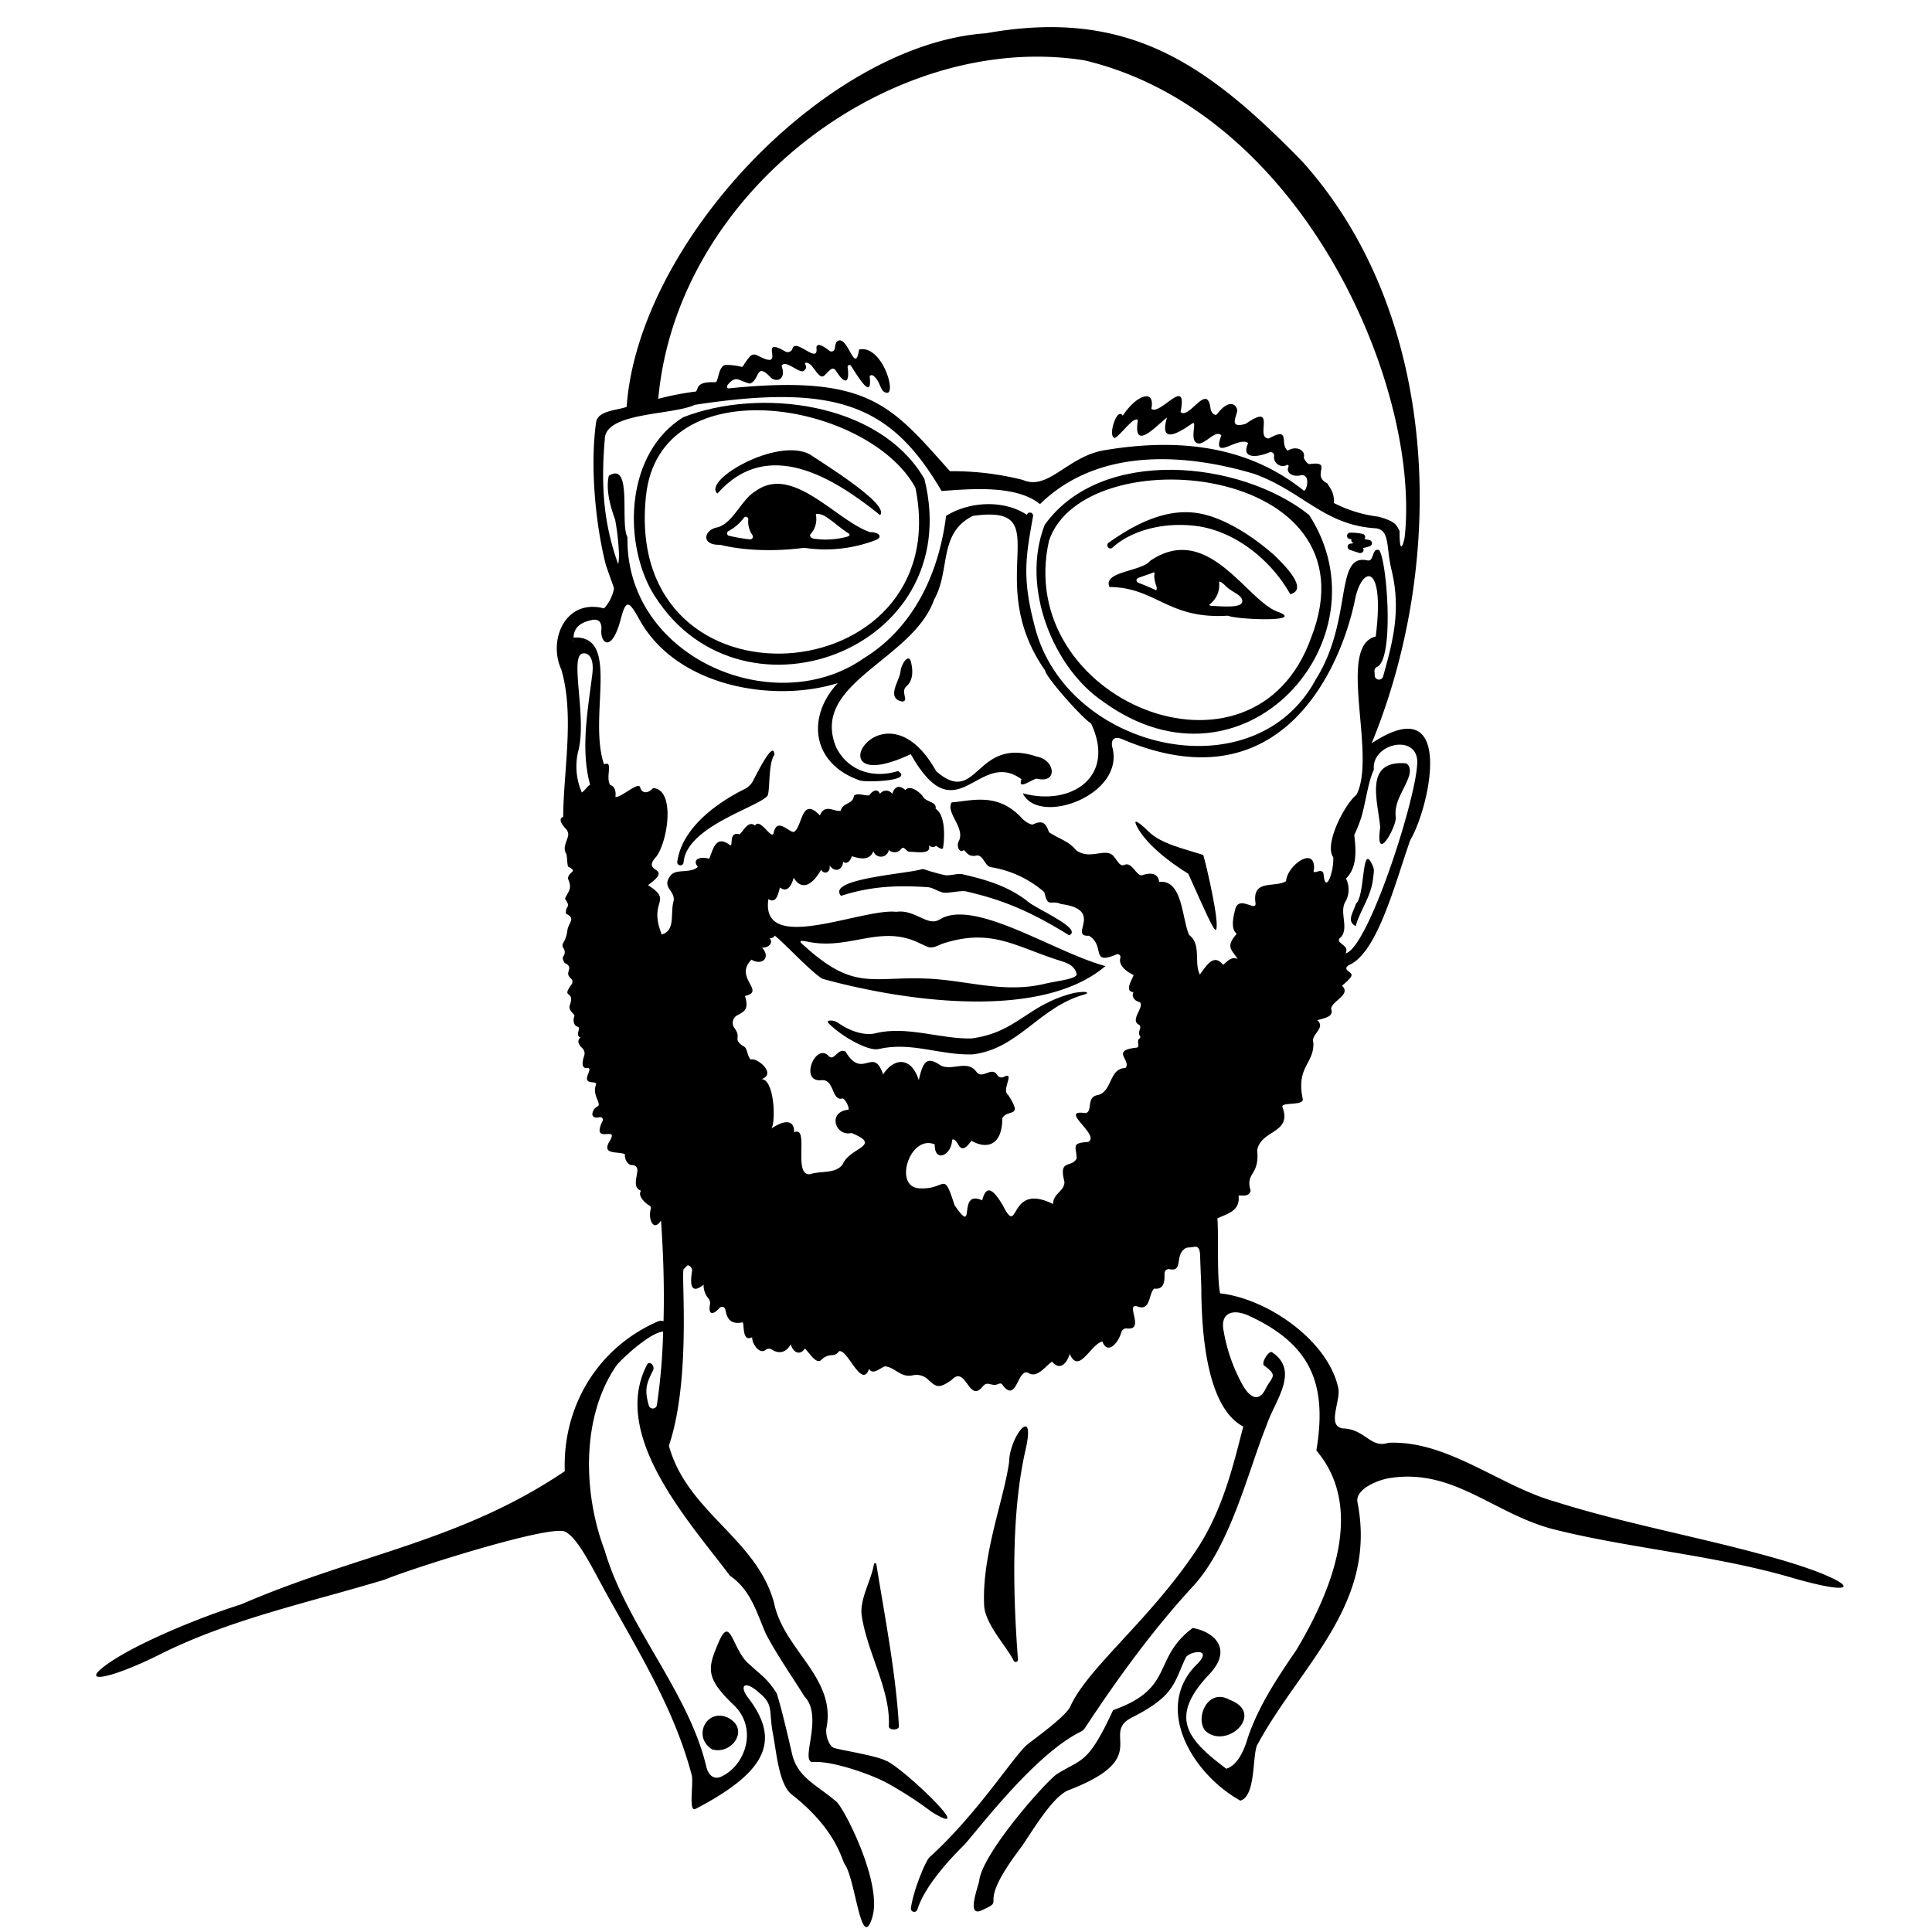 <svg
  data-face="davidh"
  xmlns="http://www.w3.org/2000/svg"
  aria-hidden="true"
  focusable="false"
  viewBox="0 0 500 500"
  width="500px"
  height="500px"
><path d="M264.36,201.66c-1.17,3.17,2.92-.19,4-.14,5.48,1.37,4.7-4.83.11-5.67-16.2-5.58-15.33,13.21-26.18,3.75-14-25.15-32.64,7.81-6.59-4.42C247.69,216.44,253.09,193.47,264.36,201.66Z"/><path d="M307.53,226.13c4.24,9.42,6.74,15.2,7.18,14.48,1-1.58-2.45-16.47-3.3-19.33-5-1.65-10.88-2.85-14.14-6.06-.73-.73-4.91-4.73-2.86-1C296.7,218.37,302.23,222.88,307.53,226.13Z"/><path d="M176.91,223.23c.66-9.27,19.23-14.32,21.68-17.24.75-.9.15-8.41,1.83-10.65-.18-3.73-3.79,3.39-5.5,6.68a4.87,4.87,0,0,1-2.17,2.16c-7.25,3.61-16.35,10.09-17.49,19A.83.83,0,0,0,176.91,223.23Z"/><path d="M277.81,257c-12.15,3.1-14.45,10.15-26.39,11.75-8.1.19-16.75-3.37-24.89-1.33-2.39.59-6.12-.2-9.71-2.77-1-.74-3.29-.75-2.4.16,3.42,3.49,10.33,7.29,12.92,6.69,8.53-2,15.78,1.63,24.36,1.38,12-1.44,17.22-12.32,29.1-15.56C281.83,257,281.65,256.3,277.81,257Z"/><path d="M239.22,225a1.45,1.45,0,0,0-.85,0c-4.14,1.21-24.54,2.45-20.71,6.85,8.34-2.73,15.61-2.69,22.42-2.25,1.36.09,2.8,1.21,4.14,1.41s4.51-.63,5.85-.31c9.35,2.18,16.36,5,26.62,11.35,3.81-1.72-9.35-7.15-11-9-5.1-3.83-10.66-5.43-16.66-6.81-1.15-.26-3.38.49-4.5.24A52.14,52.14,0,0,1,239.22,225Z"/><path d="M361.22,211.55c-.54-4.24,2.39-7.23,3.49-10.9h0c.48-1.91-.18-2.74-.82-3.1-11.14-.93-7.21,10.1-6.7,16.51C355.8,224.25,361.54,213.68,361.22,211.55Z"/><path d="M350.93,233.85c-.53,2-2.65,4.55-.08,5.82,1.08-4,4-7.59,4.5-12.29.21-2.13.54-2.35-.61-4.35C352.46,219.05,353.2,232.11,350.93,233.85Z"/><path d="M270.37,135.83c-6.35,16.28,2.35,37.15,15.09,45.72,36.5,26.61,74.09-16.25,53.34-48.28C321,119.07,284.94,115.46,270.37,135.83Zm69,29.07c-14.86,42-77.23,16.25-67.88-25C280.54,113,356.84,119.91,339.37,164.9Z"/><path d="M176.77,108c-14.56,9.11-15.61,31.11-8.29,44.66,21.74,37.74,81.94,16.11,70.75-28.73C227.62,103.94,196.44,100.3,176.77,108Zm-9.59,20.34c3.56-33.85,57.67-24.31,69.73-2.13C247.74,179.59,161,186.47,167.18,128.32Z"/><path d="M402.57,388.65c-14.38-4-28-16-43.31-15.25-4.53,1.53-5.92-3.53-11.7-3.73-4.3-.52-.52-7.15-1.21-10.42-2.61-12.28-18.28-23.16-30.58-24.53-.89-4-.36-15.3-.71-19.4,2.54-1.22,5.95-1.88,5.48-5.9,1-.09,2.78.38,3.11-1.29-1.41-4.88,2.36-3.68,1.71-10.48,1-5.34,9.09-4.27,6.55-11.13-.52-1.39,5.29-.28,5.26-2-1.82-8.57,2.95-9.12,2.73-14.69-.77-2.11,3.36-3.78,1-5.8,2.48-.7,4.31-1,3.57-3.05.52-2.09,5.26-3.64,2.84-5.88,3.34-2.82,2.7-2.9,1.51-3.87-.76-.62-.31-1.18.58-1.61,7.23-3.45,11.82-21.64,15.58-32.21,5.11-8.64,11.82-39.42-10-25.05C374.62,144.64,372.69,81.42,337,41.76,312.4,16.58,292,2,255.17,8.61c-41.26,2.84-89.94,53.93-93,96.69-2.41.9-7.27.93-7.88,3.83-1.63,11.31-.2,26.54,2.49,37,.44,1.47,2.16,6,2.12,6.18a10.49,10.49,0,0,1-2.57,5.14c-10.15-2.62-14.52,8.34-11.07,15.8,3.49,11.83.53,26.53.5,38.13-1.54.65-.05,2.3.75,3.21a2,2,0,0,1,.45,2c-.47,1.51-1.31,3-.43,4.35.27.41.21,2.95.53,3.35,2.71,1.4,0,1.18-.07,3.12,1.18,2.61.15,3.09-.77,5.17,1.72,2.65.14,1.32.23,3.88,2.75,1.26.61,2.26.36,4.49a7.69,7.69,0,0,1-1,3,1.2,1.2,0,0,0,0,1.42,1.77,1.77,0,0,1,0,2.1c-.4.52,0,1.15.3,1.73,2.72,1.27-.29,2.38,1.62,4a1.15,1.15,0,0,1,.21,1.54c-2.95,4,1.12,1.13-.57,5.71,0,1.33,1,1.67,1.34,2.41-.48,1-.38,2.6.92,2.9.72.5-.87,2.12.57,2.74-1.11,1.07-.18,2.07.53,2.81a1.8,1.8,0,0,1,.48,1.83c-.5,1.53-.89,3.49.84,3.27,1.53-.07-1.07,2.69.23,3.43,1.07.57,2.38-.14,1.85,1.23-.78,2.53,1.72,4.78.48,5.29s-2.41,3.43.61,2.77a.66.66,0,0,1,.73.95c-3.14,6.51,4.46.92,1.83,5.22-2.26,3.75,2.29,2.58,3.95,3.41-.12,1.32.72,2.84,1.86,2.82a1.28,1.28,0,0,1,1.37,1.28c-.1,2.05-1.3,4.49.94,5.36-1,1.3,1.14,3.27,2.16,3.82a.74.74,0,0,1,.36.89c-.73,2.48.61,6.09,2.65,3,.6,8.63.89,17.35.65,26.05a1.91,1.91,0,0,0-1.33,0c-16.2,7-24.83,22.66-24.22,38.81-27.08,18.32-53.9,21.52-83.74,34.46-11.06,3.47-27.32,10.2-34.76,15.54s1,3.78,13.78-2.62c18.36-9.18,38.79-13.45,58.2-19.34,5.77-2.48,42.73-14.33,46.62-12.38,3.41,1.7,7.12,9.65,10.95,16.53,9,16.2,17.43,29.94,21.79,46.43.56,2.1-.93,9.78,1,8.78,19-9.88,21.83-18,13.6-28.77-2.4-3.14-.92-4.76,3-1.15,3.67,3,2.3,4.59,3.44,10.56.89,4.63,1.52,13,4.82,15.61,11.64,9.12,12.92,16.9,13.78,18.13,2.77,4,4.2,22.72,7.05,13.85s-7.2-28.24-9.15-30c-4.89-4.32-10.05-6.17-11.54-12.35-.2-.81-2.54-11.32-4-15.79-2.58-4-3.8-4.45-7.05-7.49-4.44-3.58-4.82-12.95-7.87-5.95s-3.59,9.4,3.82,16.49c6.22,5.95,3.12,15.45-3.1,18.44-2,1-3.45-.25-4-2.43-4.53-19.41-20.64-36.52-26.35-56.15-5.51-14.53-6.14-34.35,3.05-47.7.88-1.27,8.52-8.55,12.11-8.83A153.8,153.8,0,0,1,170,363.62a1.07,1.07,0,0,1-2.08.14c-1.26-4.32-.51-5.9,1.1-9.15.48-.95-.61-2.38-1.43-1.67-10,18.45,11.21,41.32,21.29,54.83,5.47,3.77,6.91,9.54,9.3,15,2.83,5.44,6.78,11.08,10,16.25,5,5.18-1.07,16.49,2,17,4.93-.45,14.85,3.06,19,5.21a98.58,98.58,0,0,1,12,7.73c12.69,7.7-8.42-12.31-12-13.32-2.44-1.28-11.11-2.63-13.22-3.24-1.53-.45-2.39-3.59-2.08-5.15,2.6-13.07-11.07-20.25-13.54-32.38-4.54-16.78-22.5-23.44-27.23-40.73,5.89-17.39,3.06-45,3.84-45.71,1-.9.91-1.22,1.57-.75a1.42,1.42,0,0,1,.57,1.39c-.46,2.82-.51,6.24,3,3.4a5.3,5.3,0,0,0,1.21,3.52,1.83,1.83,0,0,1,.45,1.53c-.5,2.69.65,3,2.44,1a.87.87,0,0,1,1.53.42c.42,2.34,1.35,3.94,4.53,3.27.37,1-.12,5.16,2.4,3.86,0,2,2.07,4.43,3.43,3.33a1.39,1.39,0,0,1,1.64-.15c1.54,1.05,3.63,1.11,4.91-1.37.68,2.35,2.52,2.92,3.65,1.12,1.27,1.14,3,4.33,4.36,2.86a3.93,3.93,0,0,1,2.7-1.15,2.16,2.16,0,0,0,1.78-1c2.23-.76,5.85,10,7.81,4.54.88,1.74,2.89-.25,4.1-.65,2.71.28,4.09,3.08,7.28,2.31a4.34,4.34,0,0,1,3.57.85c2.28,2.09,2.9,2.91,6.45.32,3.64-3.83,4.4,6,7.85,1.91,1.13-1.48,1.83-.65,3.1-.59s1.55-1,2.35.26c3.55,4.4,3.71-4.69,6.5-3.36,2.29,1.54,4.51-1.9,6.16-2.9,2,2.46,3.82.43,4.56-2,2.39,5.43,5.34-2.47,8.44-3.23,1.43,3.7,4.22.15,4.9-2.37a1.36,1.36,0,0,1,1.47-1c4.74.57-.49-6.5,2.59-5.73,3.61,1.45,2.92-3.19,4.45-4.59,2.4.33,2.76-1.57,2.67-3.88a1.11,1.11,0,0,1,1.36-1.13c3.44.72,1.35-3.4,3.79-5.23.6-.52,1.44-.33,2.45-.55,1.32-.29,1.58.92,1.62,2.26.1,3.73.37,8.29.31,9.56.15,9,1,29.5,10.85,34.68-2.64,10.32-5.4,21.86-12.16,32-12.11,18.17-28.06,30.42-32.58,40.41-1.24,2.73-9.42,8.44-11.27,10-3.52,3.06-13,18.06-25.13,29-1.14,1-4.33,9-4.86,13.2a.86.86,0,0,0,1.67.39c2.12-6.85,10.2-14.81,11.95-16.57,2.77-2.77,17.91-23.3,30.24-29.42a2.94,2.94,0,0,0,1.18-1c8.36-12.71,17.7-25.56,27.9-36.6,9.89-10.7,14.32-30,19.11-41.75,2-6.19,8.71-13.95,1.46-18.85-.8-.7-2.91,2.62-2.15,3.38,3.86,2.76,2,2.87.4,6.1-1.77,3.61-4.22,2.17-6.1-1.38a44,44,0,0,1-4.72-13.58c-1-4.72,2.31-6,6.69-3.93,15.6,7.27,20.24,17.27,17.29,34.79,12.84,15.11,3.75,36.75-5.18,51.65-5,7.29-10.3,15.25-12.91,23.83-.92,2.71-2.46,6-5.21,6.89C307,450,302.48,444.36,313,433.26c6.19-6.55,1.11-11-4.34-11.94-10.6,7.95-4.49,15.58-20.59,21.26-6.56,14.14-8,12.44-14.5,16.53-2.63,1.65-19.3,20.36-20.15,27.6-.16,1.36-3.47,9.55.59,7.7,7.09-3.24-2.11.08,10-16,2.46-3.27,8.23-13.57,12.63-15.15,22-8.48,7.91-14.52,16.31-18.78,11-5.56,10.81-8.81,13.9-15.47.73-1.55,7-2.77,3.26,1.37C298.19,441.58,308.38,459,321,466c3.93-1.14,3.11-10.85,4.25-14.17,11.1-20.8,31.3-36.44,26.07-63-.7-3.35,5.06-5.76,8.19-6.28,16.41-2.7,26.81,9,42.1,13.11,19.5,5,41.78,6.72,62,12.61,20.44,5.95,16.81.81-5-5.25C440,397.8,420.59,394.35,402.57,388.65ZM366.76,196.56c.68,7.4-12.51,48.87-18.55,50.18,1.34-2.34-3.31-2.61-1.12-4.26,2.09-2.6-.68-6.59,1.25-9.37a6.43,6.43,0,0,0,0-5.74c2.93-2.86,2.6-7.34,2.16-11.12,0-.06,0-.13,0-.19a40.49,40.49,0,0,0,1.7-4.2c1.25-4,1.77-9.31,3.36-12.68C354.86,192.68,366,189.86,366.76,196.56ZM280.7,15.63c56.52,13.46,87.18,84.67,82.8,123.64-.68,2.92-1.32,3.34-1.29-1.89-.86-1.55-1-2.41-5.44-3.66a34.1,34.1,0,0,1-11.59-3.56c.3-2.75-1.35-4.27-1.65-5.06-4.38-2.11,1.69-5.84-4.65-5-.48.07-1.55-1.37-1.44-1.84.42-1.77-2-3-4.17-1.64-2.23-1.57.94-6.39-4.88-3.15-3.81.06,2.3-9.55-6-3.79-4.94,1.47-1.86-2.49-2.24-3.77-.55-1.86-2.67-2.08-5.15,1.25-.53.58-1.62-.22-1.76-1.74-.94-6.3-5.54,3.26-7.71,1.2,1.91-9.65-5.19,1-7.57-.81,1.08-5.27-3.76-3.72-7.39,1.76-1.48-2.28-3.67,4.79-2.39,5.55.37,1.59,5.25-5.86,6.3-4.36-1.39,8.55,5.15,1,7.54-.7-2.19,7.32,3.4,3.73,6.6,1.48,1.23-.68-.75,4.13,1.06,5.07,1.8,1.09,4.83-3.67,6.4-1.93-2.68,7.1,4.53,0,6.94,2-2,4.34,2.72,3.59,5.51,2.39a.88.88,0,0,1,1.21.89,2.29,2.29,0,0,0,3.33,2.38.31.31,0,0,1,.39.43c-.74,1.55,1.06,2.86,3.46,2.17,2.43.11,1.09,4.5.45,4-14.39-11.55-32.32-13.72-51.91-10.36-9.36,1.77-14.27,10.51-20.79,7.61a74.24,74.24,0,0,0-18.82-2.24c-15.2-17-20.89-25.13-57.27-21.44-.53,0-.45-.53-.29-.87,2.23-2.67,2.71-1.12,5.77-.37,2.68-.91,1.44-5.73,5.4-1.59,1.28,1.33,4.12.73,2.83-2.93.72-1.91,4.3,1.73,5.6,1.31.77-.59.93-.93.45-1.94-.17-.37,1-.5,2,.88,1.74,2.48,2.16,2.45,2.56,2.42.95-.23,2.14-2.86,3.27-1.72,3.13,5,3.66,2.31,3.19-.7a.48.48,0,0,1,.87-.34c2.49,3.91,5.44,8.62,4.86,2.94-.14-.64.87-.7,1.31,0,1.59,1.44,1.31,3.88,3.2,4.07,2.36-.16-1.45-12.49-7.27-11.22-1.06,6.85-2.78-3.47-5.45-2.26-.59.27-.73,1.15-.83,2a.88.88,0,0,1-1.42.58c-1.26-1-3.26-2.35-3.34-.77.61,4.52-5.4-2.65-6.19.23a1.3,1.3,0,0,1-1.91.71c-7.55-4.38,1,5.48-7.24,1a1.53,1.53,0,0,0-1.91.36c-3.36,4,.15,2.31-6.23,2.12-2,.33-1.84,4.53-2.67,4.5-4.83-.17-4.31,1.34-5,2.4a72.66,72.66,0,0,0-9.78,1.9C175.21,49.3,231.28,7.73,280.7,15.63Zm-124.18,98c.12-7,17.48-6.13,23.29-8.86,36.94-5.64,50.95.22,63.86,22.3,7.23-.5,19.31-1.68,25.48,3.4,15.63-15.29,39-12.77,55.54-7.8,12.56,4.59,18.06,13.3,31.46,14.06,3.63.55,2.51,4.85,4,10.86,2.51,10.46.26,18.66-2.2,27.47a1.11,1.11,0,0,1-2.18-.19q0-.66-.06-1.2a1.11,1.11,0,0,1,.64-1.07c4.53-1.86,2.62-27.44.59-30.21-1.95-.79-1.26,3-3,2.65-8.71-2-3.68,15.34-13.43,30.82-16.06,29.79-65.07,18.18-72.82-14.15-3.3-12.52-2.09-18.13-.36-28a.82.82,0,0,0-1.57-.48c-6.11-4-15-3.42-20.91.27-1.88,14.91-8.38,28.92-21.34,36.88-23.11,16.14-61.67-.17-61.12-31.37-2-3.45,1.4-19.78-4.83-15.88-.88,3.86.61,8.54,1.64,11.38a62.21,62.21,0,0,1,1,9.13c0,.57-.12,2.64-.27,2.22C156.07,135,155.53,125.36,156.52,113.64Zm-8.24,51.85.07.73C148.29,166.28,148.29,165.71,148.28,165.49Zm.15-.49c.09-2.92,2.28-4,4.74-4.53,1.82-.42,2.63.69,2.46,2.55-.3,3.38,2.64,6.17,5-2.7,1.37-5.23,2.07-5,4.83,0,9.72,17.61,35,21.63,51.38,16.46-8.12,8.64-6.88,20.75,5.56,25.16,1.09.62,14.32.29,10-2.39-6,1.91-12.66.29-15.94-6-7.11-16.79,19.76-22.6,25.29-38.37,4.29-7.52,1-17.13,10-21.65,22.64-3.22,2,16.15,18.73,40,.06,1.61,9.69,12.44,11.88,13.71,6.55,13.83-5.15,21.5-17.67,18.07,4.16,8.63,26.7.41,23.14-12.05-.36-1.95.66-2.75,2.49-2,42.13,18,57.1-19.92,60.35-36.05,1.81-8.93,7.79-9.76,5.37,9.52-10.22,2.49.36,30.71-5,41-2.85,2.15-8.46,12.67-6,16.13.24,3.64-2,9.68-2.47,4.58-.21-2.45-3.19.61-2.5-1.54.31-6.13-7-.9-7.23,3.16-2.92,1.78-8.72-.61-7.94,5.48.49,2.79-3.93-1.79-5.13,1.46-.33,1.32-1.56,5.37.31,6.65-3,3.47-1.34,4.06.23,6.54-1.73-.81-2.91.92-3.77,1.5-2.13-2.48-3.59-1-6,2.54-1.61-3,.47-7.81-2.78-10.23-1.94-4.36-1.68-14.43-7.77-13.75-.26-2.11-1.94-2.54-4.26-1.77-1.65.54-2.71-3.68-4.82-2.6-1.1.41-1.8-1.23-2.49-2-1.95-2.94-6.15.94-9.89-1.82-2.05-2.44-4.38-2.92-7-4.63-.62-1.28-1-3.64-4.16-2.07-.47.24-2.25-.74-3.16-1.87-6.2-6.47-12.76-4.22-17.92-3.82-1.61,2.72,3.68,6.67,1.81,10.09-.58,1.06.05,3.18,1.38,2.24,1.24,1.39,1.54,1.57,2.93,1.5,1.93-.68,2.32,2.41,3.86,2.91a27.62,27.62,0,0,1,14,6.49c.93,4.25,1.62,1.87,4.33,3.08,11.38,1.47,1.81,8.49,7.22,8.2,4.37,2.63.22,7.78,7.18,4.81a.76.76,0,0,1,.93,1c-.47,1.67,1.24,3.31,3.46,4.37-.58,1.47-2.37,4.23-.06,4.41-.56,1.23.29,2.28,1.68,2.61,1.18,1.38-2.68,4.61-.25,5.83,1,.69-.59,1.95.28,2.9a.53.53,0,0,1-.14.68c-.93.54.28,2.1-.71,2.35-7,.71-1.2,3.32-2.93,5.27-4.26.07-3.33,6-7.11,7-3.22.42-1.18,4.57-3.34,4.66-7-1,4.12,5.76.81,7.47-4.58.29-3,1.19-3,4.34-1.51,2.53-4.65,0-3.16,5.91.18,2.46-2.91,3-2.93,5.82-11.83-5.87-8.57,9.11-13,.33-2.46-4.09-4.26-5.54-5.34-1.29-6.71-3-1.31,9.77-7.16,1.24-3-9.3-2-3.89-9.19-4.35-6.67-.43-2.4-14,4.07-11.37-.09,4.95,4.41,2.8,4.49-1.2,1.77-.74,1.57,5.11,5,.27,4.14,2.36,8,1.07,8-5.86,1.46-2.51,5.54.14,1.46-6.07-1.75-1.17,1.9-6.05-1-4.64a1.31,1.31,0,0,1-1.76-.41c-1.35-2.4-3.79,1.06-5.29-.71-2.35-3.44-6.2-.36-9.26-1.74-3.37-2.27-4.57-1.74-5.77,3.76-1.8-5.87-6.21-6.13-9.24-1.49-2.5-7.52-5.31,1.55-9.7-5.9-2-1.11-2.88,2.55-4.34,1.17-3.37-3.73-7.68,6.61-2.07,6.23,3.53-.53,2.73,5.24,5.41,4.76.72-.55,2.39,3,1.58,2.88-5.36.63-3.17,7,.91,6,8.21,3.31-.36,3.73-2.18,8-1.71,2.66-5.82,1.75-8.39,2.65-4.77.76-.14-12.73-4.23-10.82,0-3.69-3-2.93-5.86-1,1.18-2.12.64-12.87-2.63-12.76,4.07-1.31-1.07-5.67-2.74-5.07-1.06-1-.76-3.1-2-3.48-2.81-2-.26-2-2.23-4.68a2.23,2.23,0,0,1,.73-3.29c1.85-1,3.06-1.52,2-5,5.54-1.27-3-4.69,1.68-9.4,2.72,1.63,5.12-.51,2.72-3.13,1.23.18,3.13-.89,2-2.47a1.14,1.14,0,0,0,1.28-.63c2.38,1.78,9.6,9.65,12.41,11.19,20.65,5.71,56.42,11,73.19-3.3-13.18-3.53-33.84-17.55-42.83-12.1-3.19,2.06-6.34-2.65-11.3-1.94-8.88-1-35.27,11.3-33.09-3.3,2.13,1.38,2.57-1.61,3-3,2,1.55,3.08-.78,3.54-2.53,2.22,3.65,5,1.65,7.12-2.07.74,1.42,2.58.66,2.15-1.16,1.39,2.1,3.41,1.21,3.53-.92,1,.86,2-.37,2.25-1.41,1.53.46,4.6,1.46,5.57-1.32a2.06,2.06,0,0,0,4-.31,2.16,2.16,0,0,0,3.2-.24c.78-1,1.2.66,2.15.71,1.67,0,5.87.85,5-1.68.49.45,1.38.7,1.84.12.39.27,1.55,1.12,1.83.68.43-2.5.74-8.63-1.9-10.23.32-2-2.49-1.59-3.35-3.27-.89-1.17-3.3-3-4.49-1.59-1.38-1.25-2.74-1.16-3.38,1a1.93,1.93,0,0,0-3.19,0c-.64-1.58-2-.77-2.74.36-1.16.22-3-.75-4,.11-.23,2.34-2.81,1.63-3.43,3.89-1.57.41-4.06-2-5.37,1.21-4.76-5-4.47,2.61-6.59,4.18-1,.78-4.47-4.07-5.39.35-.43,2.06-3.53-4.11-4.8-1.9-1.78-1.45-3,1.44-4,2.26-3.13-.85-1.42,3.62-2.6,2.73-3.72-2.82-4.35,1.64-5.28,3.59-1.89-.57-4.65-.15-2.93,2.13-1.84,1.69-5.4.49-6.88,2-2.74,3.3.93,3.9.64,6.68-1,3.24.61,7.71-3.1,8.8-3.62-9,3.17-8.47-3.57-12.78,7-5-2-2.91,2.13-7.33,3.07-4.08,5-17.41-.79-17.79-1.38,1.52-2.91,1.42-3.36-.19s-4.95,2.78-6.42,2.47c.21-1.07,0-2.7-1.36-3.11-1.26-2.16,1-6.35-1.57-5.31C152.11,185.27,160.78,164.31,148.43,165Zm60.19,78.63c11.17,2.57,19.19-4.69,29.58.59,2.19.93,2.39,1.6,5.41.12,12.89-4.33,19,.6,30.69,4.29,1.68.53,3.82,1.18,4.32,3.43.29,1.31-5.19,1.82-8.09,2.52-10.89,2.65-20.54-1-31.14-1.33-14-.48-18.46,3.14-31.21-8.43C207.25,244,206.26,243.2,208.62,243.63Zm-55.9-40.53c-.77.43-1.33,1.49-2.15,2a16.94,16.94,0,0,1-1-10.39c2.42-8.36-2-23.94.9-25.47.89-.48,3.48-.14,2.82,5.22C152.15,183.72,150.19,193.8,152.72,203.1Z"/><path d="M184.24,452.71c5,1.63,10.13-5.26,4-8.25C182.73,442.13,179.22,449.51,184.24,452.71Z"/><path d="M311.88,447.89c5.55,5.15,15.77-4.49,6.32-8C312.68,436.78,309.23,444.4,311.88,447.89Z"/><path d="M261.17,378.2v.05c-1.26,9.59-7.13,24.23-6.47,37.27.24,4.82,6,10.82,7.63,14.26a.59.59,0,0,0,1.12-.28c-1.22-15.89-1.88-37.17,1.87-53.88C268.29,363,261.34,371.64,261.17,378.2Z"/><path d="M232.64,446.77c-.76-13.72-3.75-28.85-5.83-41.9a.32.32,0,0,0-.64,0c-.69,4.14-3.81,9.09-3.14,13.38,1.51,9.75,7.47,19.05,7,28.53C230,447.83,232.66,447.85,232.64,446.77Z"/><path d="M329.71,143.62c-6.28-5.53-13.82-10.07-20.3-10.9-7.72-1-15.36,2.69-22.35,7.63a.83.83,0,0,0,.69,1.51c5-4.63,13.41-6.82,21.87-5.73,9.62,1.23,19.12,8.43,24.3,17.65C339.07,152.44,331.48,145.36,329.71,143.62Z"/><path d="M331.06,158.47c-8.29-2.54-18.19-23.64-33.41-13.32-2.11,2.76-12.38,2.71-10.51,6.77,12,.07,15.1,8.41,30.64,7.42C320,160.35,337.46,161.06,331.06,158.47Zm-31.85-5.71c-.71-.37-3.68-1.6-4.41-1.86s-1-1-.14-1.36c.67-.3,3.16-1.06,3.8-1.38a.25.25,0,0,1,.35.3c-.29,1.1.23,2.53.56,3.62C299.4,152.19,299.31,152.81,299.21,152.76Zm13.88,3.61a6.19,6.19,0,0,0,2.41-5.67c0-.58,1.14.39,1.54.8,1.68,1.76,4,2.24,4.43,3.74.55,2.24-4.62,1.73-8.06,1.54C313.12,156.77,312.86,156.55,313.09,156.37Z"/><path d="M209.57,117.58c-8.55-4.53-27.92,6.81-23.9,10.14,13-14.74,30-4.15,42.1,5.59C230.33,130.51,212.83,119.81,209.57,117.58Z"/><path d="M225.16,137.72c-8.79-3-20.06-17.72-29.69-10.56-3.56,2.08-5.66,8.07-9.67,9.29-3.74.62-4.48,4.72.58,4.54,6.39,1.59,14.44,1.75,21.74.78a36.32,36.32,0,0,0,18.51-2C228.62,138.91,227.41,137.69,225.16,137.72Zm-36.47.95a.65.65,0,0,1-.21-1.2,11.94,11.94,0,0,0,4.05-3.49.63.63,0,0,1,1.12.44,6.16,6.16,0,0,0,1.09,4.08.71.71,0,0,1-.66,1.09A46.46,46.46,0,0,1,188.69,138.67Zm29.54.47a20.82,20.82,0,0,1-7.47.29c-.72-.09-1.4-.63-1-1.2a5.7,5.7,0,0,0,1.39-5c-.1-.58,1.88,0,2.32.34,2.3,1.44,3.65,2.86,6,4.38C220.51,138.56,219.37,138.94,218.23,139.14Z"/><path d="M352.06,143.12a1.17,1.17,0,0,1-.26,0l-2.47-.82a.83.83,0,0,1,.16-1.61c.28,0,.58-.07.87-.12h0a.83.83,0,0,1-.62-.58,1,1,0,0,1,0-.48h-.3a.82.82,0,0,1-.82-.82.81.81,0,0,1,.81-.83,14.27,14.27,0,0,1,3.21.31.82.82,0,0,1,.48,1.32l1.29.28a.82.82,0,0,1,.65.76.83.83,0,0,1-.56.83,15.46,15.46,0,0,1-1.77.49.8.8,0,0,1,.11.74A.81.81,0,0,1,352.06,143.12Z"/><path d="M233.54,181.57c-4.41-.82-.67-5.48-.5-7.74.16-2,2.14-4.88,2.72-2.54.8,3.19.11,5.22-1.14,6.29C232.9,179.05,235.36,181.31,233.54,181.57Z"/><path class="eyes" d="M302.33,151c.38,2.54,3.53,2.91,6.13,3.22a3.58,3.58,0,0,0,3.63-2c.89-1.81,1.11-3,.29-4.26-1.6-.8-3.6-1.21-3.62.87-.13,2.32-2.61,1.76-2.33-.82.05-.45-.56-.72-1-.82C302.76,146.58,301.89,147.94,302.33,151Z"/><path class="eyes" d="M196.6,135.27c.66,4.3,4.91,2.93,8,2.61,4.82-1.4,3.57-8.85-1.1-7.26-2.14,1,.2,5.47-2.74,5-.87-.46-1.09-.85-.92-1.76C201.38,128.62,194.67,130.85,196.6,135.27Z"/></svg>
